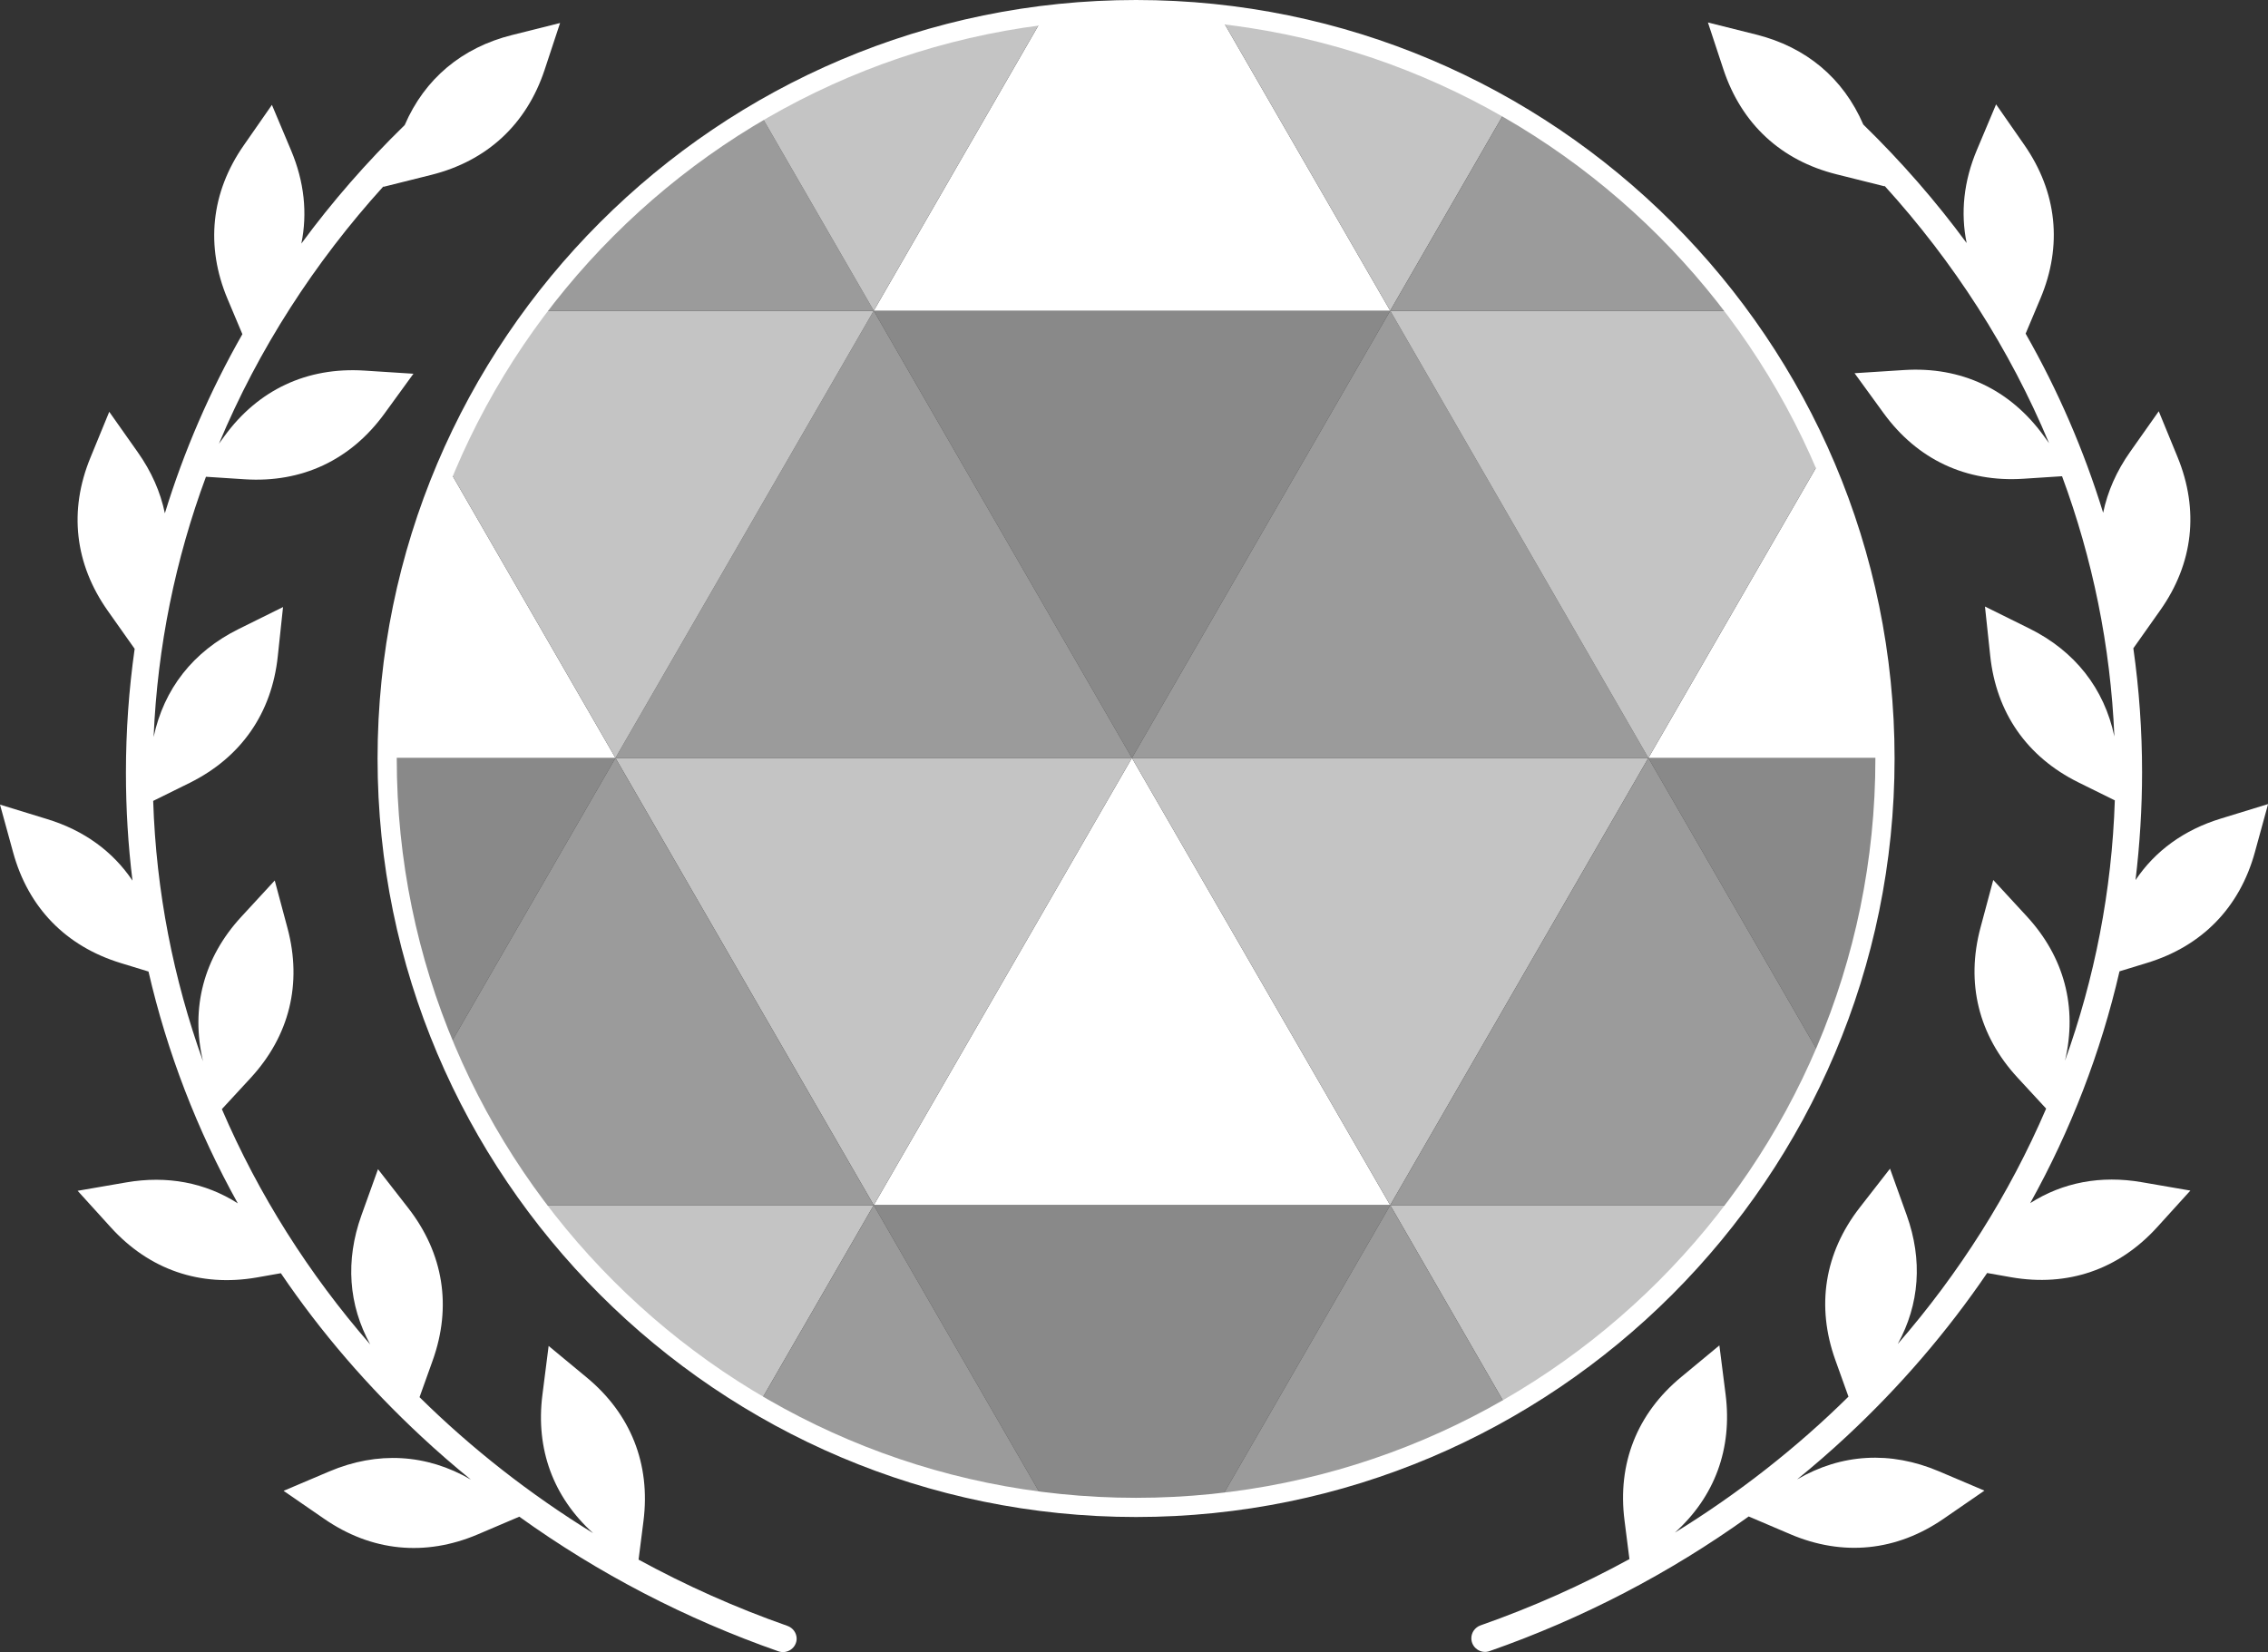 <?xml version="1.0" encoding="UTF-8"?>
<svg id="Capa_2" data-name="Capa 2" xmlns="http://www.w3.org/2000/svg" xmlns:xlink="http://www.w3.org/1999/xlink" viewBox="0 0 208.02 151.53">
  <rect x="0" y="0" width="208.02" height="151.53" fill="#333333" stroke="none"/>
  <defs>
    <style>
      .cls-1, .cls-2 {
        fill: none;
      }

      .cls-3 {
        fill: #fff;
      }

      .cls-4 {
        fill: #c4c4c4;
      }

      .cls-5 {
        fill: #9b9b9b;
      }

      .cls-6 {
        fill: #898989;
      }

      .cls-2 {
        clip-path: url(#clippath);
      }
    </style>
    <clipPath id="clippath">
      <circle class="cls-1" cx="103.82" cy="69.52" r="68.69"/>
    </clipPath>
  </defs>
  <g id="Capa_1-2" data-name="Capa 1">
    <g>
      <g>
        <g class="cls-2">
          <g>
            <g>
              <polygon class="cls-3" points="103.82 69.52 80.14 110.54 127.51 110.54 103.82 69.52"/>
              <polygon class="cls-4" points="80.14 110.54 103.82 69.52 56.45 69.52 80.14 110.54"/>
              <polygon class="cls-4" points="127.51 110.54 151.19 69.52 103.82 69.52 127.51 110.54"/>
              <polygon class="cls-6" points="103.82 69.52 127.51 28.5 80.14 28.5 103.82 69.52"/>
              <polygon class="cls-5" points="127.51 28.5 103.82 69.52 151.19 69.52 127.51 28.5"/>
              <polygon class="cls-5" points="80.14 28.5 56.45 69.52 103.82 69.52 80.14 28.5"/>
            </g>
            <g>
              <polygon class="cls-3" points="174.88 110.54 151.19 151.57 198.56 151.57 174.88 110.54"/>
              <polygon class="cls-4" points="151.19 151.57 174.88 110.54 127.51 110.54 151.19 151.57"/>
              <polygon class="cls-4" points="198.56 151.57 222.25 110.54 174.88 110.54 198.56 151.57"/>
              <polygon class="cls-6" points="174.88 110.54 198.56 69.52 151.19 69.52 174.88 110.54"/>
              <polygon class="cls-5" points="198.56 69.52 174.88 110.54 222.25 110.54 198.56 69.52"/>
              <polygon class="cls-5" points="151.19 69.52 127.51 110.54 174.88 110.54 151.19 69.52"/>
            </g>
            <g>
              <polygon class="cls-3" points="32.77 110.54 9.08 151.57 56.45 151.57 32.77 110.54"/>
              <polygon class="cls-4" points="9.08 151.57 32.77 110.54 -14.6 110.54 9.08 151.57"/>
              <polygon class="cls-4" points="56.45 151.57 80.14 110.54 32.77 110.54 56.45 151.57"/>
              <polygon class="cls-6" points="32.77 110.54 56.45 69.52 9.08 69.52 32.77 110.54"/>
              <polygon class="cls-5" points="56.45 69.52 32.77 110.54 80.14 110.54 56.45 69.52"/>
              <polygon class="cls-5" points="9.08 69.52 -14.6 110.54 32.77 110.54 9.08 69.52"/>
            </g>
            <g>
              <polygon class="cls-3" points="32.77 28.5 9.08 69.52 56.45 69.52 32.77 28.5"/>
              <polygon class="cls-4" points="9.08 69.52 32.77 28.5 -14.6 28.5 9.08 69.52"/>
              <polygon class="cls-4" points="56.45 69.52 80.14 28.5 32.77 28.5 56.45 69.52"/>
              <polygon class="cls-6" points="32.77 28.5 56.45 -12.53 9.08 -12.53 32.77 28.5"/>
              <polygon class="cls-5" points="56.45 -12.53 32.77 28.5 80.14 28.5 56.45 -12.53"/>
              <polygon class="cls-5" points="9.08 -12.53 -14.6 28.5 32.77 28.5 9.08 -12.53"/>
            </g>
            <g>
              <polygon class="cls-3" points="103.82 -12.53 80.14 28.5 127.51 28.5 103.82 -12.53"/>
              <polygon class="cls-4" points="80.14 28.5 103.82 -12.53 56.45 -12.53 80.14 28.5"/>
              <polygon class="cls-4" points="127.51 28.5 151.19 -12.53 103.82 -12.53 127.51 28.5"/>
            </g>
            <g>
              <polygon class="cls-6" points="103.82 151.57 127.51 110.54 80.14 110.54 103.82 151.57"/>
              <polygon class="cls-5" points="127.51 110.54 103.82 151.57 151.19 151.57 127.51 110.54"/>
              <polygon class="cls-5" points="80.14 110.54 56.45 151.57 103.82 151.57 80.14 110.54"/>
            </g>
            <g>
              <polygon class="cls-3" points="174.88 28.5 151.19 69.52 198.56 69.52 174.88 28.5"/>
              <polygon class="cls-4" points="151.19 69.52 174.88 28.5 127.51 28.5 151.19 69.52"/>
              <polygon class="cls-4" points="198.56 69.52 222.25 28.5 174.88 28.5 198.56 69.52"/>
              <polygon class="cls-6" points="174.88 28.5 198.56 -12.53 151.19 -12.53 174.88 28.5"/>
              <polygon class="cls-5" points="198.56 -12.53 174.88 28.5 222.25 28.5 198.56 -12.53"/>
              <polygon class="cls-5" points="151.19 -12.53 127.51 28.5 174.88 28.5 151.19 -12.53"/>
            </g>
          </g>
        </g>
        <path class="cls-3" d="m104.2,139.14c-38.36,0-69.57-31.21-69.57-69.57S65.84,0,104.2,0s69.57,31.21,69.57,69.57-31.21,69.57-69.57,69.57Zm0-137.38c-37.39,0-67.81,30.42-67.81,67.81s30.42,67.81,67.81,67.81,67.81-30.42,67.81-67.81S141.59,1.76,104.2,1.76Z"/>
      </g>
      <g>
        <path class="cls-3" d="m208.02,73.78l-1.2,4.37c-1.39,5.08-4.84,8.62-9.87,10.16l-2.55.78c-1.71,7.42-4.46,14.55-8.19,21.26,2.98-1.9,6.47-2.57,10.23-1.92l4.46.77-3.04,3.35c-3.54,3.9-8.21,5.5-13.39,4.6l-2.21-.39c-3.65,5.36-7.96,10.39-12.9,14.99-1.47,1.37-2.98,2.68-4.53,3.94,4.06-2.37,8.56-2.63,13.01-.74l4.17,1.77-3.73,2.57c-4.33,2.99-9.25,3.49-14.09,1.42l-3.8-1.62c-7.28,5.23-15.28,9.38-23.77,12.35-.81.29-1.67-.32-1.67-1.18h0c0-.53.34-1,.84-1.18,4.76-1.67,9.33-3.71,13.66-6.08l-.45-3.54c-.67-5.22,1.15-9.82,5.21-13.17l3.49-2.89.57,4.49c.63,4.98-.99,9.38-4.65,12.68,5.81-3.58,11.16-7.77,15.92-12.47l-1.2-3.35c-1.78-4.95-1-9.83,2.23-13.99l2.78-3.57,1.53,4.26c1.48,4.12,1.18,8.18-.82,11.82,5.63-6.48,10.24-13.74,13.61-21.59l-2.63-2.85c-3.57-3.87-4.75-8.67-3.39-13.75l1.17-4.37,3.07,3.33c3.45,3.74,4.66,8.35,3.51,13.25,2.71-7.54,4.3-15.56,4.57-23.88l-3.34-1.65c-4.72-2.34-7.54-6.39-8.09-11.63l-.48-4.5,4.06,2.01c4.19,2.07,6.88,5.51,7.81,9.91-.35-8.32-2.01-16.34-4.8-23.87l-3.55.23c-5.25.34-9.72-1.76-12.82-6.02l-2.66-3.66,4.52-.29c5.25-.34,9.72,1.76,12.82,6.02l.5.69c-3.62-8.66-8.75-16.63-15.1-23.62l.02.06-4.4-1.1c-5.11-1.27-8.73-4.63-10.39-9.63l-1.42-4.3,4.39,1.1c4.63,1.15,8.03,4.02,9.86,8.26,3.5,3.41,6.67,7.05,9.48,10.87-.57-2.78-.27-5.67.94-8.54l1.76-4.18,2.59,3.72c3,4.32,3.52,9.23,1.48,14.08l-1.36,3.23c2.98,5.23,5.36,10.74,7.11,16.43.4-1.94,1.23-3.83,2.49-5.61l2.61-3.7,1.72,4.19c2,4.87,1.45,9.78-1.59,14.07l-2.46,3.48c.53,3.74.8,7.53.8,11.37,0,3.33-.21,6.63-.6,9.89,1.8-2.68,4.45-4.61,7.82-5.64l4.33-1.33Z"/>
        <path class="cls-3" d="m73.07,150.28h0c0,.86-.85,1.46-1.67,1.18-8.49-2.97-16.49-7.12-23.77-12.35l-3.8,1.62c-4.84,2.06-9.76,1.57-14.09-1.42l-3.73-2.57,4.17-1.77c4.44-1.89,8.95-1.62,13.01.74-1.55-1.26-3.06-2.57-4.53-3.94-4.94-4.59-9.26-9.62-12.9-14.99l-2.21.39c-5.19.9-9.86-.71-13.39-4.6l-3.04-3.35,4.46-.77c3.76-.65,7.25.02,10.23,1.92-3.73-6.71-6.48-13.84-8.19-21.26l-2.55-.78c-5.03-1.54-8.48-5.08-9.87-10.16l-1.2-4.37,4.33,1.33c3.37,1.03,6.02,2.96,7.82,5.64-.4-3.26-.6-6.56-.6-9.89,0-3.83.27-7.63.8-11.37l-2.46-3.48c-3.04-4.3-3.6-9.2-1.59-14.07l1.72-4.19,2.61,3.7c1.26,1.78,2.09,3.66,2.49,5.61,1.75-5.7,4.13-11.2,7.11-16.43l-1.36-3.23c-2.04-4.85-1.52-9.77,1.48-14.08l2.59-3.72,1.76,4.18c1.21,2.87,1.51,5.76.94,8.54,2.81-3.82,5.98-7.46,9.48-10.87,1.83-4.24,5.24-7.11,9.86-8.26l4.39-1.1-1.42,4.3c-1.66,5-5.28,8.35-10.39,9.63l-4.4,1.1.02-.06c-6.34,6.99-11.48,14.96-15.1,23.62l.5-.69c3.1-4.26,7.57-6.35,12.82-6.02l4.52.29-2.66,3.66c-3.1,4.26-7.57,6.36-12.82,6.02l-3.55-.23c-2.79,7.53-4.45,15.55-4.8,23.87.94-4.41,3.62-7.84,7.81-9.91l4.06-2.01-.48,4.5c-.55,5.24-3.37,9.29-8.09,11.63l-3.34,1.65c.27,8.32,1.86,16.34,4.57,23.88-1.15-4.9.06-9.51,3.51-13.25l3.07-3.33,1.17,4.37c1.36,5.09.18,9.88-3.39,13.75l-2.63,2.85c3.37,7.85,7.98,15.12,13.61,21.59-2-3.64-2.29-7.7-.82-11.82l1.53-4.26,2.78,3.57c3.23,4.16,4.01,9.03,2.23,13.99l-1.2,3.35c4.76,4.7,10.11,8.89,15.92,12.47-3.66-3.31-5.28-7.71-4.65-12.68l.57-4.49,3.49,2.89c4.05,3.35,5.87,7.95,5.21,13.17l-.45,3.54c4.34,2.37,8.9,4.41,13.66,6.08.5.18.84.65.84,1.18Z"/>
      </g>
    </g>
  </g>
</svg>